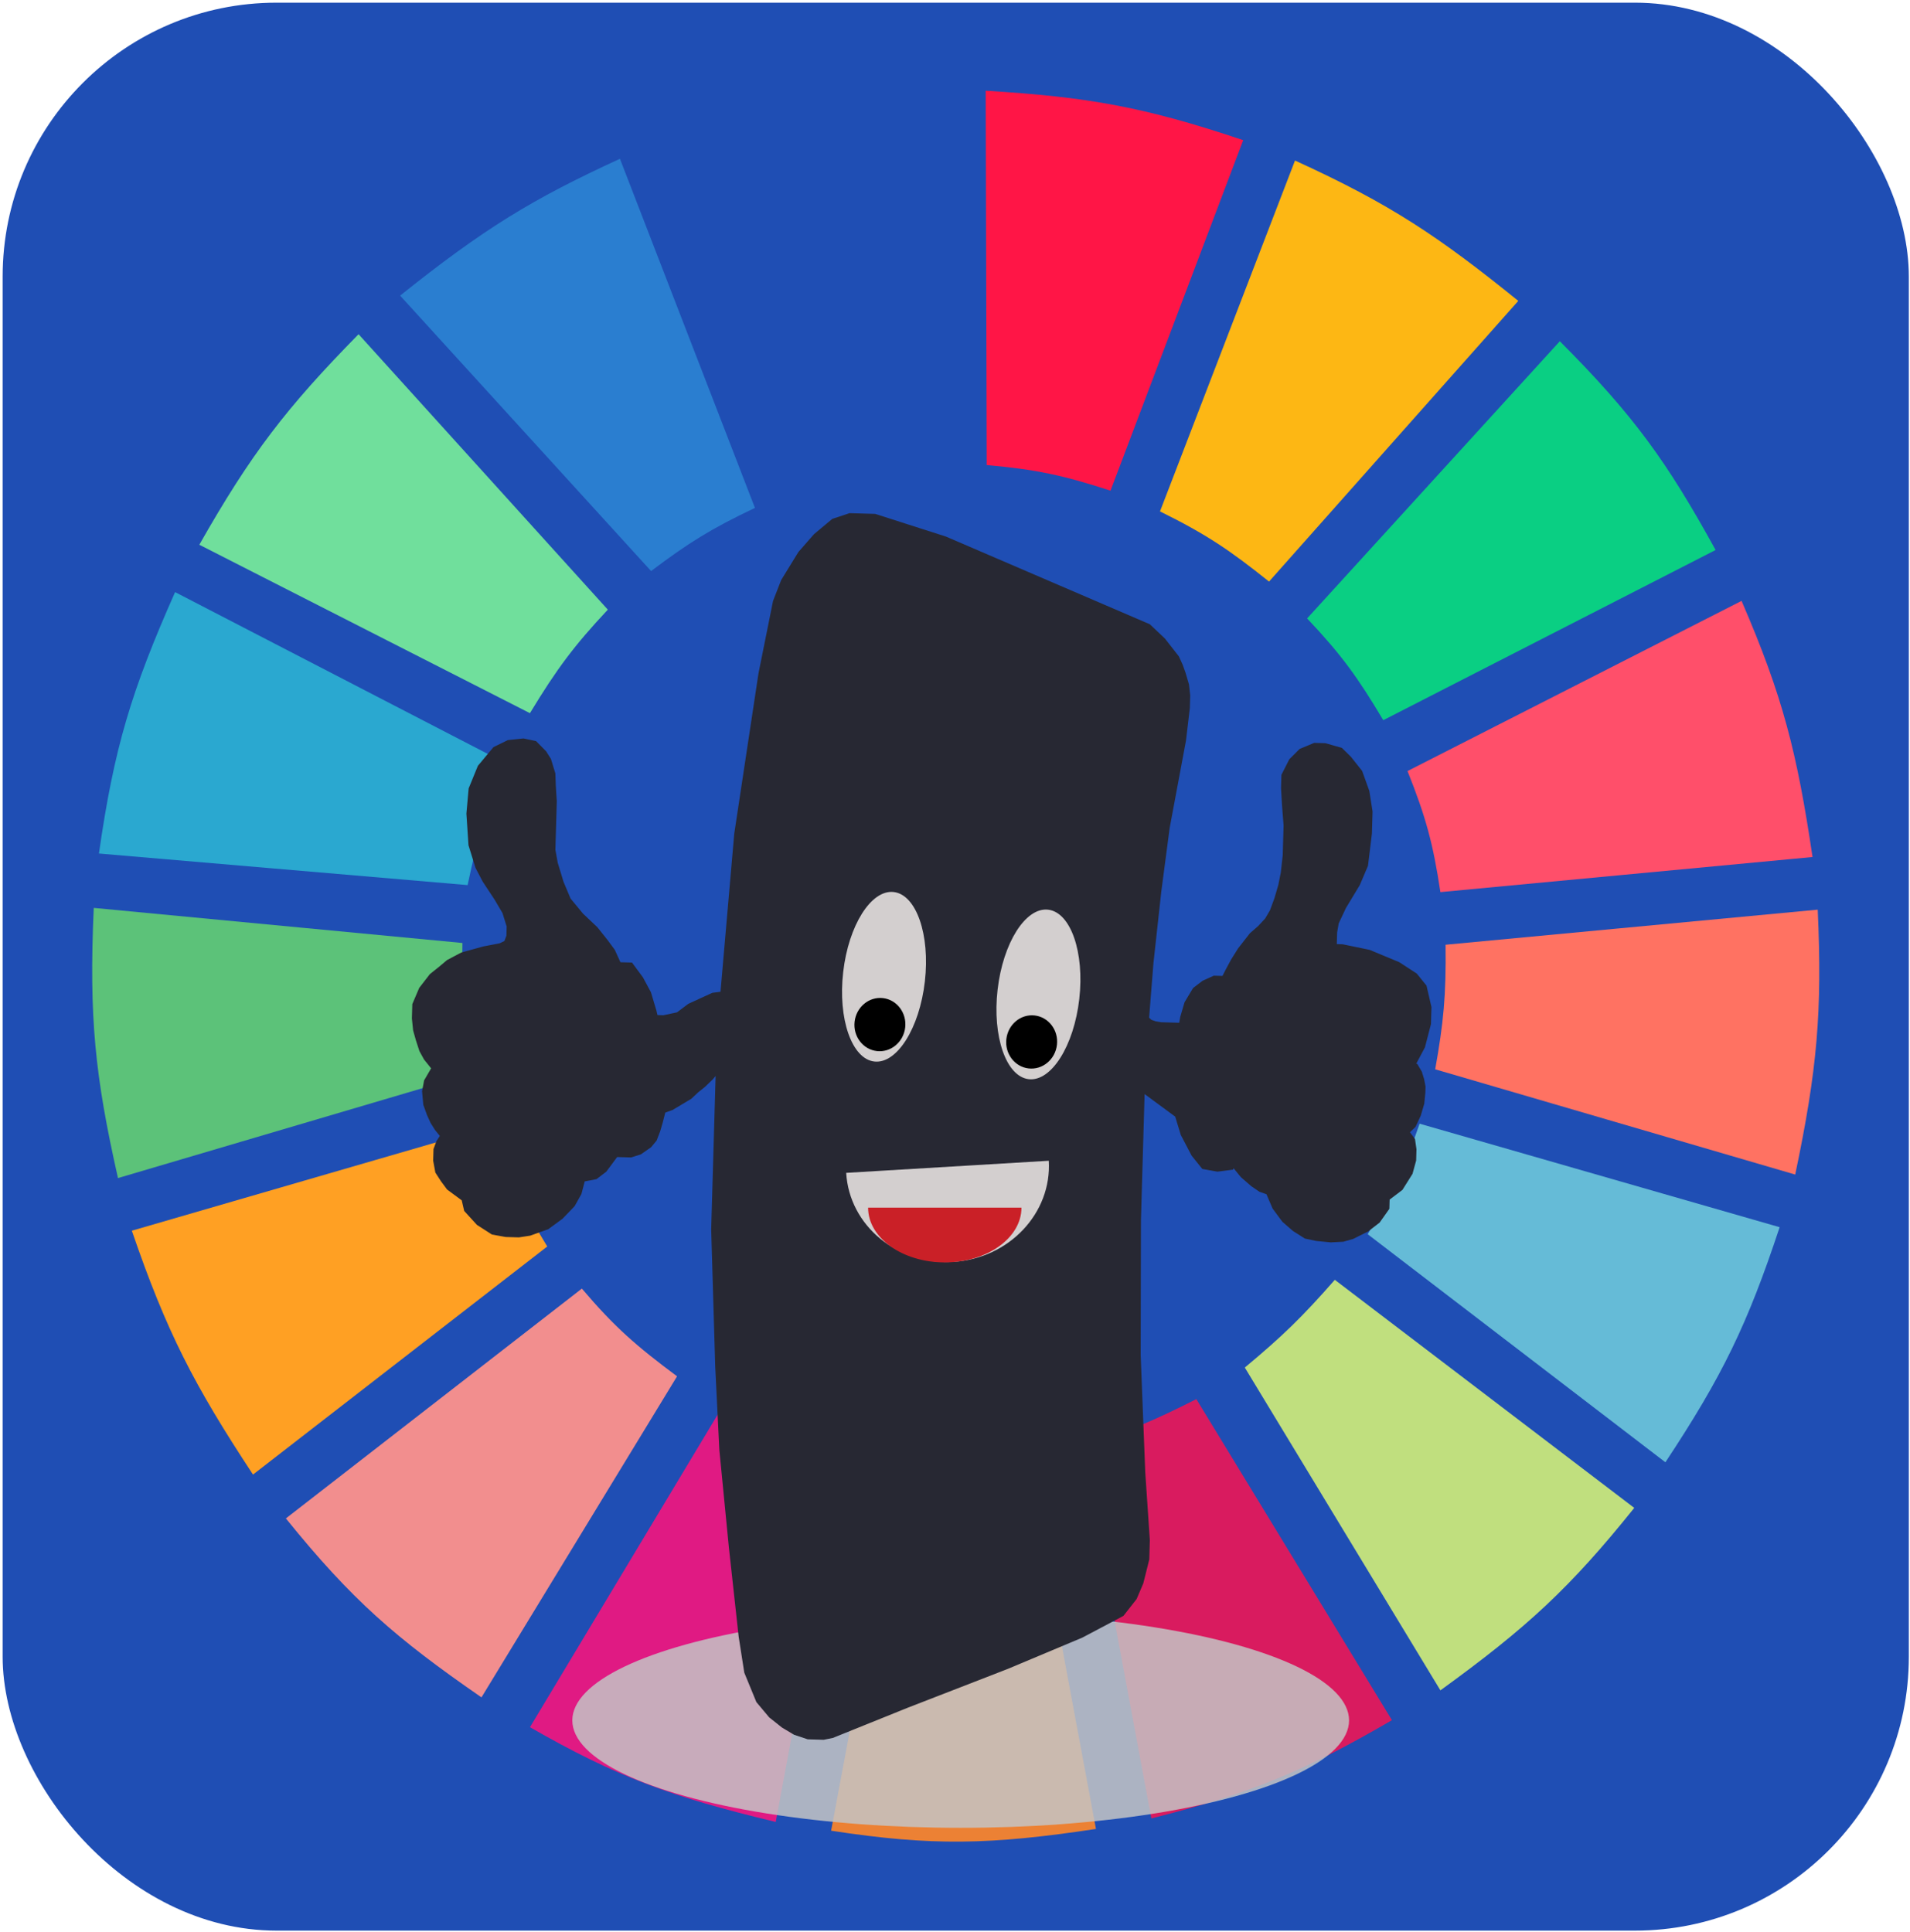 <svg width="687" height="695" viewBox="0 0 687 695" fill="none" xmlns="http://www.w3.org/2000/svg">
<rect x="0.953" y="0.965" width="685.626" height="693.507" rx="98.51" fill="#1F4EB4"/>
<path d="M290.849 175.127L242.91 49.542C277.721 38.365 297.876 34.276 335.675 32.503V167.554C317.709 168.561 307.866 170.183 290.849 175.127Z" fill="#1F4EB4"/>
<path d="M354.908 167.291L354.541 32.634C390.992 34.841 411.253 38.343 447.17 50.415L399.435 176.501C382.307 170.917 372.544 168.856 354.908 167.291Z" fill="#FF1546"/>
<path d="M417.232 183.961L465.794 57.746C500.32 73.499 517.468 85.101 546.107 108.232L456.455 209.204C442.436 197.999 434.052 192.259 417.232 183.961Z" fill="#FDB714"/>
<path d="M470.15 222.457L561.047 122.747C587.712 149.488 599.617 166.13 617.079 197.845L497.544 259.06C488.312 243.564 482.439 235.454 470.15 222.457Z" fill="#0ACF83"/>
<path d="M506.26 277.361L626.418 216.146C641.307 250.538 646.391 270.875 651.943 308.284L518.089 320.905C515.464 303.445 512.872 293.919 506.26 277.361Z" fill="#FF4F6A"/>
<path d="M516.219 384.644C519.216 367.877 520.171 358.134 519.954 339.837L653.809 327.216C655.471 363.902 653.644 384.75 645.715 422.508L516.219 384.644Z" fill="#FF7262"/>
<path d="M491.938 443.965C500.715 429.549 504.847 420.881 510.615 404.208L640.111 441.441C628.525 476.465 619.533 494.982 599.021 526.005L491.938 443.965Z" fill="#65BBD7"/>
<path d="M587.821 542.413L480.114 460.373C468.28 473.868 461.169 480.744 447.74 491.927L518.092 608.045C549.247 585.466 564.693 571.229 587.821 542.413Z" fill="#C0DF7E"/>
<path d="M500.661 618.773L430.309 503.286C415.046 510.999 406.107 514.813 389.219 520.325L414.122 654.113C449.799 645.119 468.76 637.344 500.661 618.773Z" fill="#D91B5F"/>
<path d="M323.849 525.374C341.595 526.536 351.546 526.189 369.297 524.112L394.2 657.9C356.137 663.635 335.222 664.106 298.945 658.531L323.849 525.374Z" fill="#EC8134"/>
<path d="M190.615 621.298L260.344 505.18C276.153 513.448 285.743 516.967 303.925 521.588L279.022 655.376C241.378 646.334 221.793 639.185 190.615 621.298Z" fill="#E01A83"/>
<path d="M102.826 546.199L209.287 463.528C221.159 477.497 228.88 484.161 243.529 495.082L173.178 610.569C142.384 589.284 126.612 575.619 102.826 546.199Z" fill="#F28E8E"/>
<path d="M91.002 530.423C69.826 498.271 59.944 479.238 47.422 442.703L175.673 405.47C182.078 422.72 186.937 432.056 196.841 448.383L91.002 530.423Z" fill="#FFA023"/>
<path d="M42.436 423.771C34.197 387.248 31.965 366.063 33.72 326.585L166.329 339.206C165.99 358.757 167.034 368.92 170.687 385.906L42.436 423.771Z" fill="#5CC279"/>
<path d="M35.586 307.022L168.195 318.381C171.875 300.985 174.633 291.301 181.27 274.206L62.98 212.991C47.258 248.451 41.024 268.982 35.586 307.022Z" fill="#2AA8D0"/>
<path d="M71.695 195.952C90.231 163.318 102.859 146.812 128.973 120.223L218.624 219.302C206.493 232.268 200.374 240.441 190.608 256.536L71.695 195.952Z" fill="#70DF9C"/>
<path d="M234.188 205.418C247.638 195.281 255.731 190.205 271.543 182.699L222.982 57.115C191.382 71.63 174.032 82.255 143.914 106.339L234.188 205.418Z" fill="#2A7ED0"/>
<ellipse cx="345.545" cy="618.849" rx="139.691" ry="38.649" fill="#C4C4C4" fill-opacity="0.85"/>
<path d="M197.946 300.489L198.167 292.848L198.301 288.197L198.117 285.532L197.943 282.534L197.797 278.54L196.368 273.844L194.871 271.473L191.829 268.393L188.198 267.623L183.226 268.144L178.727 270.342L173.591 276.511L170.503 284.069L169.732 292.691L170.458 303.685L172.844 311.401L175.317 316.127L179.566 322.568L182.55 327.641L184.221 333.01L184.106 336.996L182.977 339.956L180.332 341.21L174.297 342.365L166.67 344.472L161.901 346.994L159.227 349.245L156.022 351.812L152.498 356.365L150.259 361.62L150.125 366.271L150.531 370.273L151.477 373.625L152.675 377.317L154.163 380.02L157.436 384.105L156.886 385.086L154.415 389.337L153.798 392.645L154.194 396.979L155.402 400.338L156.629 403.034L158.125 405.405L160.646 408.47L158.735 411.407L157.885 413.71L157.78 417.364L158.456 421.041L160.204 423.752L162.213 426.47L167.833 430.622L168.761 434.639L172.807 439.078L177.674 442.212L182.086 443.004L186.518 443.132L190.187 442.573L196.25 440.421L201.048 436.902L205.083 432.696L207.284 428.77L208.751 423.16L209.272 423.175L213.733 422.306L216.668 420.064L218.84 417.134L221.012 414.204L226.747 414.37L229.643 413.456L232.839 411.221L234.461 409.273L235.59 406.313L236.458 403.346L237.635 398.725L241.063 397.494L244.78 395.274L247.435 393.688L249.848 391.43L252.252 389.505L254.936 386.923L256.828 384.65L259.55 380.738L257.774 442.199L259.221 491.45L260.703 521.418L264.126 556.429L267.636 588.45L269.618 601.142L273.762 611.236L278.049 616.348L282.385 619.798L286.489 622.244L290.882 623.701L296.096 623.852L298.983 623.27L325.91 612.411L361.796 598.486L388.472 587.287L402.78 579.72L407.114 574.193L409.353 568.938L411.418 560.685L411.61 554.041L409.965 529.721L408.316 487.446L408.415 438.905L409.836 389.736L424.397 400.465L426.542 407.509L430.251 414.599L433.525 418.683L437.937 419.476L442.128 418.932L443.807 414.99L445.256 419.022L447.776 422.088L451.34 425.183L453.899 426.919L456.998 428.007L459.442 433.73L462.706 438.146L466.269 441.242L470.113 443.68L473.743 444.45L478.687 444.926L482.867 444.714L486.024 443.808L491.054 441.293L494.791 438.409L497.783 434.173L497.889 430.518L502.957 426.675L506.239 421.45L507.406 417.161L507.512 413.506L507.077 410.501L505.571 408.463L503.765 407.746L504.836 406.779L507.52 404.197L509.19 400.588L510.348 396.631L510.714 392.984L510.772 390.991L510.318 388.65L509.603 386.302L508.608 384.611L504.958 384.506L507.372 382.248L510.683 376.026L512.738 368.106L512.901 362.458L511.278 355.429L508.255 351.684L502.365 347.856L492.052 343.568L482.715 341.636L478.805 341.523L478.882 338.865L478.987 335.211L479.614 331.571L482.394 325.667L487.327 317.497L490.125 310.928L491.495 299.662L491.715 292.021L490.614 285.007L488.199 278.287L484.423 273.523L481.632 270.783L476.456 269.303L473.067 269.205L468.578 271.071L465.354 274.302L462.863 279.218L462.739 283.537L463.087 289.532L463.658 296.863L463.341 307.826L462.637 314.123L461.721 318.752L460.273 323.697L458.575 328.303L456.654 331.573L453.961 334.487L451.016 337.062L446.952 342.265L444.491 346.184L442.56 349.785L440.9 353.062L439.857 353.032L436.99 352.949L433.553 354.512L430.618 356.755L427.877 361.331L426.429 366.276L425.802 369.916L424.759 369.886L422.152 369.81L419.806 369.742L417.46 369.675L415.123 369.275L413.057 368.55L411.28 366.836L412.918 346.269L415.753 320.416L418.761 297.561L424.626 266.143L426.005 254.545L426.13 250.227L425.714 246.557L424.526 242.533L423.56 239.845L422.333 237.149L417.553 231.026L412.474 226.225L339.542 194.857L314.466 186.818L305.863 186.569L300.331 188.404L294.182 193.546L288.785 199.708L282.762 209.509L279.944 216.742L274.763 242.527L266.054 300.13L260.975 358.502L256.785 359.046L253.348 360.609L248.588 362.799L244.321 366.001L238.808 367.172L234.898 367.059L234.202 364.046L232.299 357.674L229.575 352.608L226.311 348.191L221.879 348.063L219.426 342.672L216.915 339.274L213.39 334.85L208.311 330.048L203.521 324.257L200.836 317.862L198.691 310.818L197.792 305.805L197.946 300.489Z" fill="#272833" stroke="#272833" stroke-width="3.94"/>
<path d="M304.363 421.895C305.465 440.789 322.671 455.131 342.793 453.929C362.917 452.727 378.337 436.434 377.236 417.54L304.363 421.895Z" fill="#D3CFCF"/>
<path d="M312.242 434.407C312.242 445.288 324.593 454.109 339.824 454.109C355.058 454.109 367.408 445.287 367.408 434.407H312.242Z" fill="#CA2027"/>
<path d="M314.483 381.843C322.595 382.771 330.733 369.875 332.659 353.039C334.586 336.202 329.571 321.802 321.459 320.873C313.348 319.945 305.21 332.841 303.283 349.677C301.357 366.514 306.371 380.914 314.483 381.843Z" fill="#D3CFCF"/>
<path d="M370.019 388.196C378.131 389.124 386.268 376.228 388.195 359.392C390.121 342.555 385.107 328.155 376.995 327.226C368.883 326.298 360.745 339.194 358.819 356.03C356.892 372.867 361.907 387.267 370.019 388.196Z" fill="#D3CFCF"/>
<ellipse cx="316.488" cy="368.558" rx="9.157" ry="9.588" transform="rotate(6.527 316.488 368.558)" fill="black"/>
<ellipse cx="371.068" cy="374.803" rx="9.157" ry="9.588" transform="rotate(6.527 371.068 374.803)" fill="black"/>
</svg>
